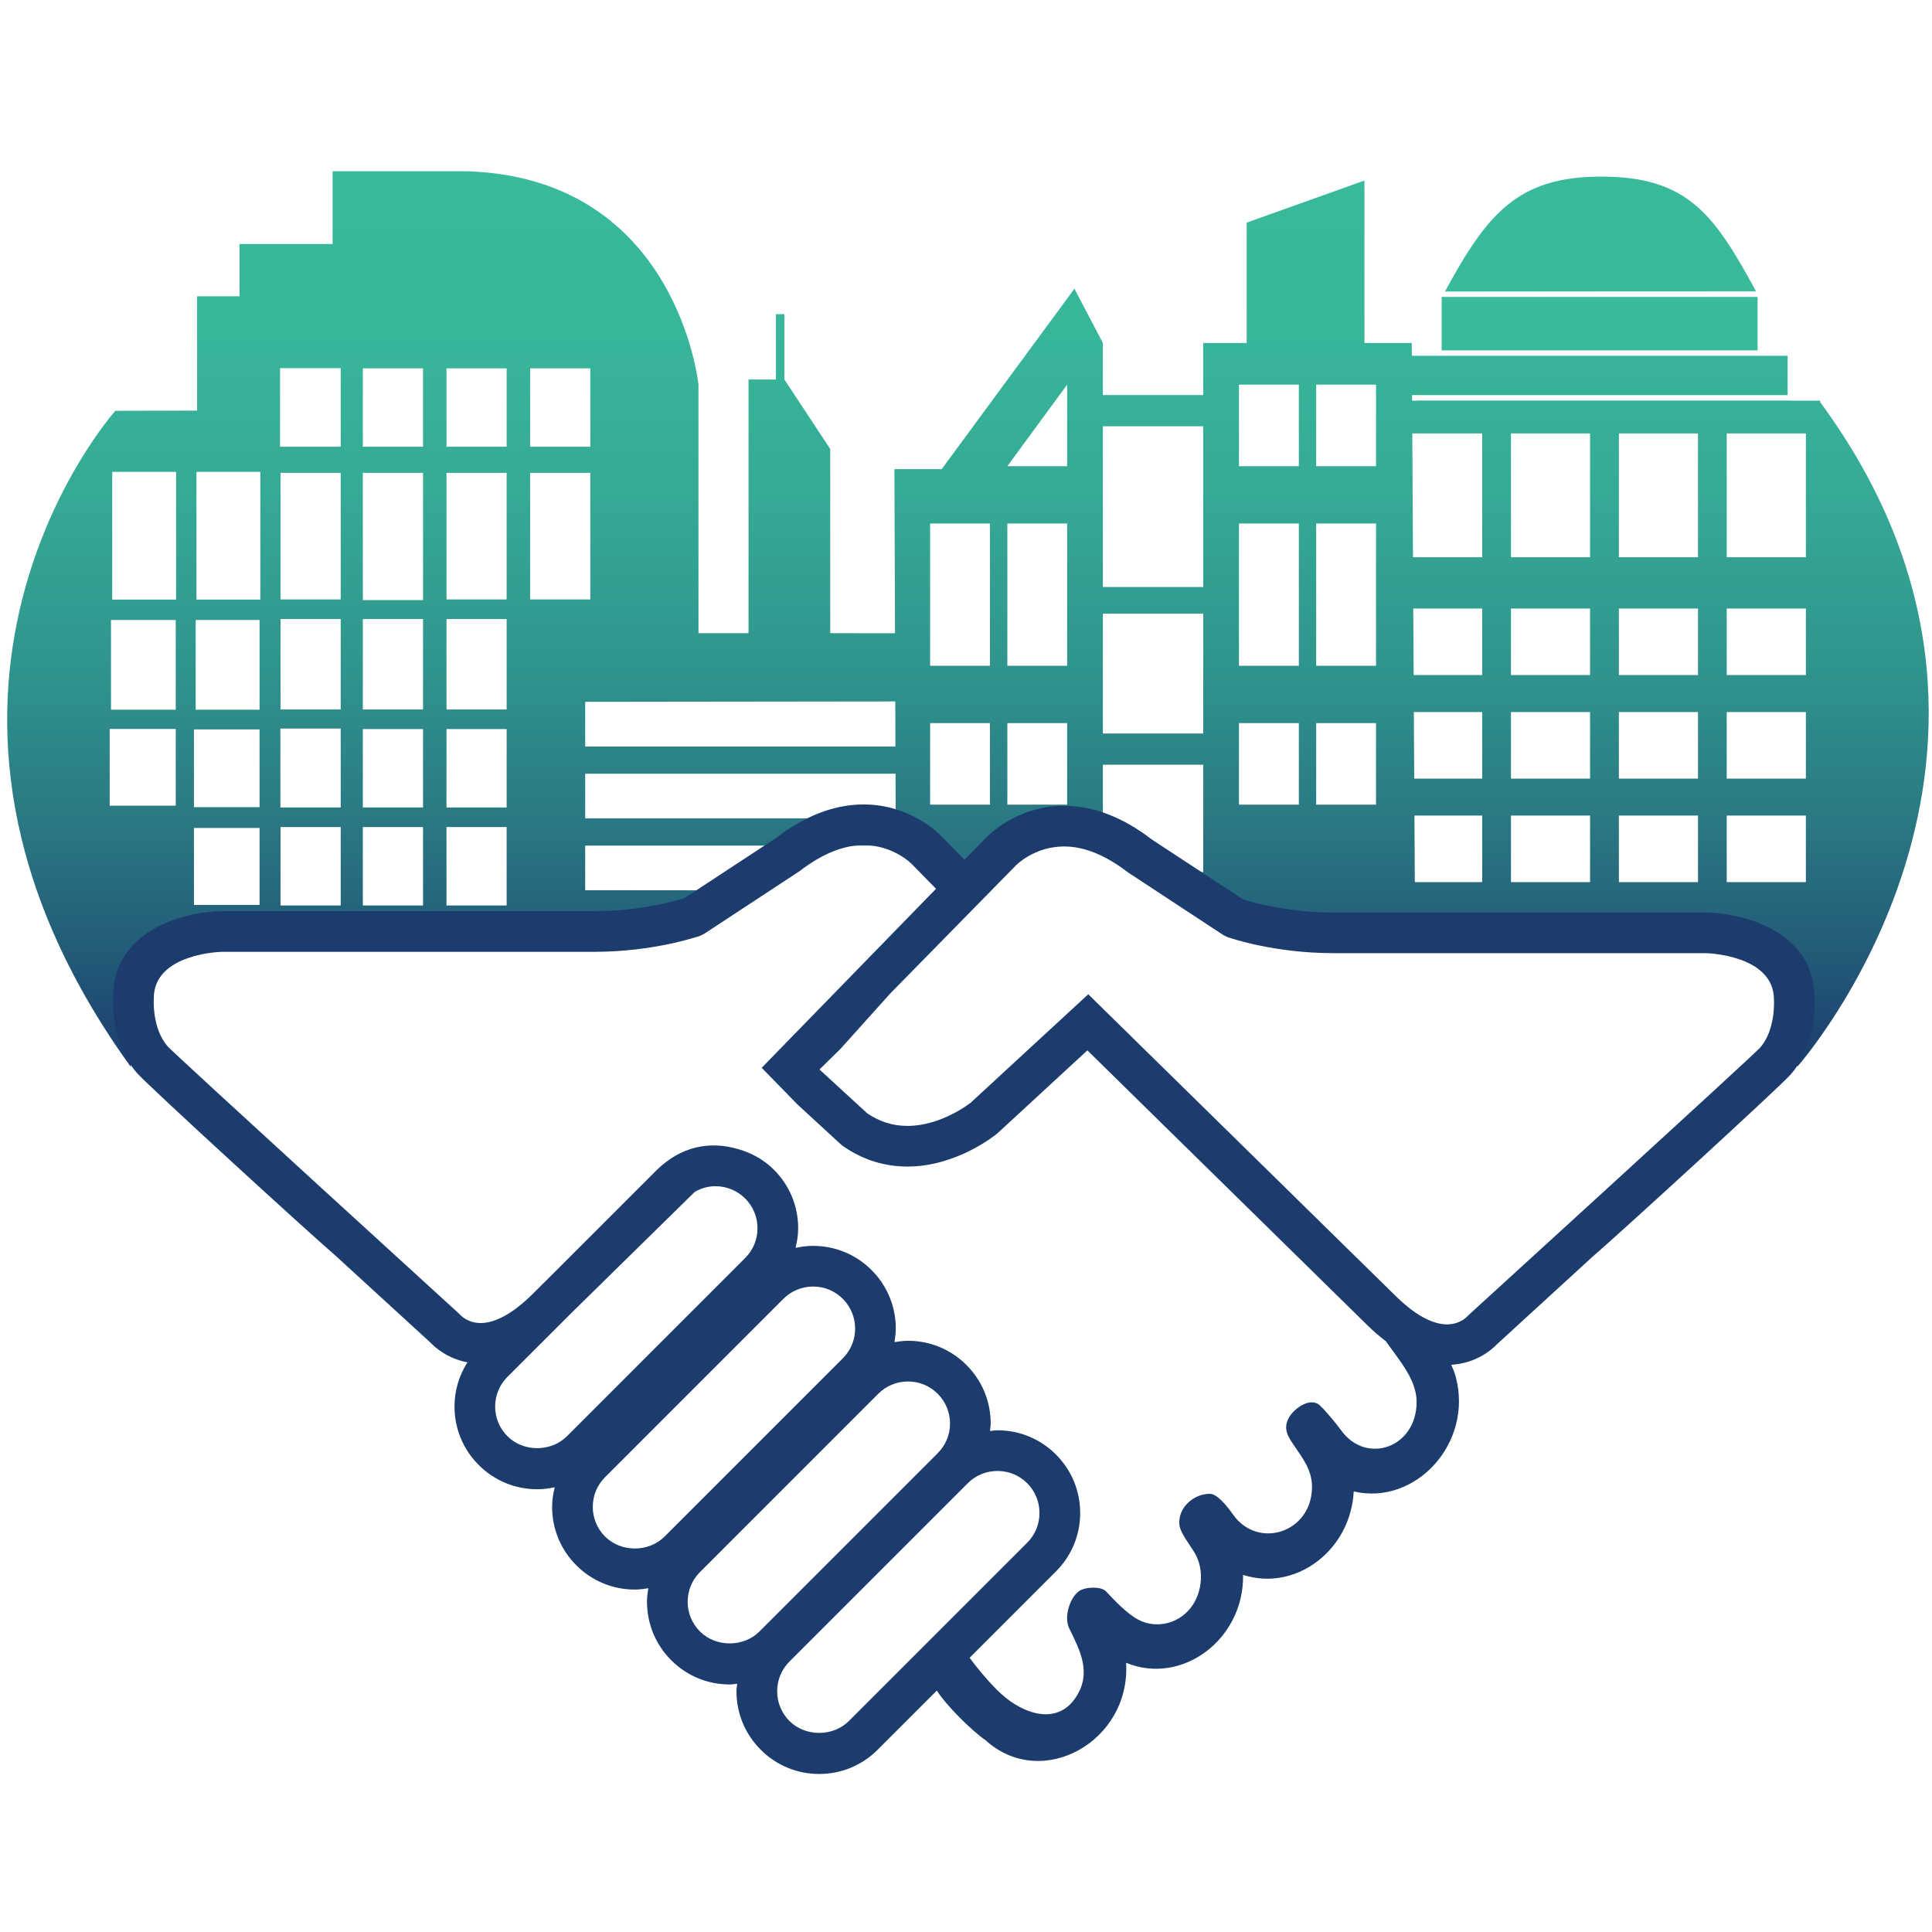 <svg xmlns="http://www.w3.org/2000/svg" xmlns:xlink="http://www.w3.org/1999/xlink" id="Layer_1" width="300" height="300" x="0" y="0" enable-background="new 0 0 300 300" version="1.1" viewBox="0 0 300 300" xml:space="preserve"><g><path fill="#38BA9B" d="M171.253,131.781l4.451,1.049c-1.559-1.422-3.11-2.783-4.451-3.635V131.781z"/><g><rect width="49.057" height="8.298" x="223.86" y="46.107" fill="#38BA9B"/><path fill="#38BA9B" d="M248.61,27.422c-13.015,0-17.753,5.892-24.23,17.844c5.097-0.019,48.301-0.033,48.301-0.033 C266.225,33.414,262.165,27.422,248.61,27.422z"/><linearGradient id="SVGID_1_" x1="150.303" x2="150.303" y1="165.68" y2="26.595" gradientUnits="userSpaceOnUse"><stop offset="0" style="stop-color:#1c3c6d"/><stop offset=".115" style="stop-color:#225877"/><stop offset=".288" style="stop-color:#2a7b84"/><stop offset=".464" style="stop-color:#30978e"/><stop offset=".64" style="stop-color:#35aa95"/><stop offset=".818" style="stop-color:#37b69a"/><stop offset="1" style="stop-color:#38ba9b"/></linearGradient><path fill="url(#SVGID_1_)" d="M282.648,62.458v-0.243h-4.842v-0.026h-57.595v0.026h-0.94l-0.004-0.865h58.315v-6.113h-58.349 l-0.013-1.984h-7.347V28.036l-18.288,6.532v18.686h-6.748v8.087h-15.586v-8.087l-4.416-8.42L146.224,72.85h-7.341l0.094,25.482 l-10.062-0.013V69.718l-7.116-10.79V48.783h-1.313v10.146h-4.254v39.391h-7.775V59.738c0,0-3.2-32.026-35.842-33.144H51.646 v11.293H37.195v8.117h-6.59v17.754l-12.766,0.034v0.088c-0.161,0.157-39.15,44.163,2.481,101.799l-0.977-14.772l11.181-6.314 l78.765-0.81c4.243-2.942,3.95-4.103,7.509-5.529l-25.929-0.026v-6.927h47.962l0.063-0.458v-3.772H90.869v-6.93h48.191 l0.033,9.233l-0.199,1.469v0.352h3.18c0.042,0.021,0.08,0.046,0.121,0.067c0.731,0.54,1.4,1.024,1.848,1.24 c3.657,3.109,4.224,7.91,4.224,7.91c15.957-12.44,22.388-11.599,22.388-11.599c0.189,0.101,0.399,0.254,0.598,0.381v-10.449 h15.586v16.71l-11.135-2.627c2.106,1.917,4.206,3.879,5.74,4.616l5.395,2.864l2.698,3.069c5.323,2.245,8.357,2.605,12.407,3.776 h17.804l-0.004-0.551l55.437-0.123l3.91,19.151C279.091,165.634,322.521,116.676,282.648,62.458z M82.316,57.199h9.345v12.167 h-9.345V57.199z M56.341,57.199h9.347v12.167h-9.347V57.199z M27.289,125.103H17.033v-11.909h10.255V125.103z M27.289,110.201 H17.235V96.268h10.053V110.201z M27.342,93.108h-9.918V73.271h9.918V93.108z M40.304,140.512H30.116v-11.943h10.188V140.512z M40.304,125.339H30.116v-12.077h10.188V125.339z M40.304,110.201h-9.918V96.268h9.918V110.201z M40.425,93.108h-9.918V73.271 h9.918V93.108z M52.905,140.597h-9.343v-12.169h9.343V140.597z M52.905,113.207v12.176h-9.343h-0.02v-12.255h9.363V113.207z M52.905,110.168h-9.343V96.123h9.343V110.168z M52.905,93.078h-9.343V73.427h9.343V93.078z M52.905,69.366h-9.42V57.168h9.42 V69.366z M65.688,140.597h-9.347v-12.169h9.347V140.597z M65.688,125.382h-9.347v-12.176h9.347V125.382z M65.688,110.168h-9.347 V96.123h9.347V110.168z M65.693,93.181h-9.353v-0.103V73.427h9.347h0.005V93.181z M78.671,140.597h-9.339v-12.169h9.339V140.597z M78.671,125.382h-9.339v-12.176h9.339V125.382z M78.671,110.168h-9.339V96.123h9.339V110.168z M78.671,93.078h-9.339V73.427 h9.339V93.078z M78.671,69.366h-9.339V57.199h9.339V69.366z M82.316,93.078V73.427h9.345v19.651H82.316z M90.869,115.917v-6.937 l48.148-0.059l0.026,6.996H90.869z M142.799,131.603c0.255,0.159,0.491,0.329,0.724,0.503L142.799,131.603z M153.721,124.947 h-9.292v-12.666h9.292V124.947z M153.721,103.384h-9.292V81.289h9.292V103.384z M165.706,124.947h-9.284v-12.666h9.284V124.947z M165.706,103.384h-9.284V81.289h9.284V103.384z M165.706,72.388h-9.284l9.284-12.663V72.388z M186.839,113.894h-15.586V95.293 h15.586V113.894z M186.839,91.151h-15.586V66.194h15.586V91.151z M201.684,124.947h-9.299v-12.666h9.299V124.947z M201.684,103.384h-9.299V81.289h9.299V103.384z M201.684,72.388h-9.299V59.725h9.299V72.388z M213.67,124.947h-9.293v-12.666 h9.293V124.947z M213.67,103.384h-9.293V81.289h9.293V103.384z M213.67,72.388h-9.293V59.725h9.293V72.388z M230.154,136.979 h-10.462l-0.058-10.341h10.52V136.979z M230.154,120.905h-10.554l-0.059-10.336h10.612V120.905z M230.154,104.822h-10.642 l-0.061-10.333h10.702V104.822z M230.154,86.524h-10.747l-0.105-19.219h10.853V86.524z M246.904,136.979h-12.282v-10.341h12.282 V136.979z M246.904,120.905h-12.282v-10.336h12.282V120.905z M246.904,104.822h-12.282V94.488h12.282V104.822z M246.904,86.524 h-12.282V67.305h12.282V86.524z M263.665,136.979H251.38v-10.341h12.285V136.979z M263.665,120.905H251.38v-10.336h12.285V120.905 z M263.665,104.822H251.38V94.488h12.285V104.822z M263.665,86.524H251.38V67.305h12.285V86.524z M280.416,136.979h-12.292 v-10.341h12.292V136.979z M280.416,120.905h-12.292v-10.336h12.292V120.905z M280.416,104.822h-12.292V94.488h12.292V104.822z M280.416,86.524h-12.292V67.305h12.292V86.524z"/></g><path fill="#1C3C6E" d="M281.759,154.844c-0.084-10.198-11.005-13.062-16.842-13.151h-57.889c-7.068,0-12.615-1.594-13.989-2.027 l-14.19-9.315c-4.502-3.467-9.078-5.226-13.623-5.226c-7.396,0-11.895,4.739-12.028,4.884l-3.43,3.491l-3.631-3.702 c-0.133-0.145-4.634-4.883-12.034-4.883c-4.537,0-9.121,1.758-13.621,5.223l-14.194,9.317c-1.372,0.432-6.916,2.026-13.985,2.026 h-57.89c-5.833,0.091-16.759,2.956-16.839,13.153c-0.065,1.099-0.254,7.53,3.735,12.023c1.799,2.032,26.158,24.329,30.838,28.364 l14.773,13.531c0.598,0.636,2.534,2.401,5.666,2.991c-1.296,2.034-2.011,4.391-2.011,6.861c0,3.432,1.333,6.655,3.759,9.078 c2.423,2.426,5.651,3.767,9.081,3.767c0.929,0,1.834-0.115,2.72-0.308c-0.239,0.991-0.404,2.002-0.404,3.044 c0,3.43,1.338,6.655,3.761,9.076c2.428,2.429,5.655,3.766,9.085,3.766c0.713,0,1.406-0.092,2.094-0.203 c-0.114,0.689-0.204,1.385-0.204,2.097c0,3.432,1.336,6.655,3.759,9.078c2.429,2.431,5.656,3.765,9.085,3.765 c0.393,0,0.773-0.076,1.162-0.111c-0.036,0.389-0.115,0.771-0.115,1.163c0,3.433,1.338,6.656,3.766,9.081 c2.422,2.427,5.649,3.765,9.079,3.765c3.431,0,6.655-1.336,9.077-3.761l9.192-9.189c1.493,2.347,5.371,6.187,7.583,7.727 c8.721,7.897,22.55,0.167,21.807-12.041c8.675,3.574,18.33-3.645,18.162-13.646c8.189,2.621,16.703-3.814,17.184-12.959 c9.626,2.234,18.582-7.528,15.839-17.807c-0.177-0.651-0.431-1.261-0.695-1.865c3.957-0.231,6.376-2.429,7.061-3.156l14.776-13.529 c4.682-4.04,29.034-26.339,30.839-28.363C282.012,162.376,281.821,155.94,281.759,154.844z M88.028,223.023 c-2.461,2.462-6.761,2.464-9.23-0.004c-1.232-1.232-1.912-2.87-1.912-4.613c0-1.741,0.679-3.376,1.912-4.611l9.456-9.452 l19.63-19.269c0.973-0.555,2.065-0.881,3.211-0.881c1.745,0,3.386,0.684,4.62,1.913c1.23,1.233,1.911,2.872,1.911,4.617 c0,1.743-0.681,3.383-1.911,4.611L88.028,223.023z M103.187,238.606c-2.458,2.456-6.76,2.462-9.229-0.009 c-1.231-1.229-1.913-2.87-1.913-4.61c0-1.743,0.682-3.383,1.913-4.613l27.684-27.691c1.232-1.232,2.876-1.909,4.616-1.909 c1.746,0,3.383,0.677,4.615,1.909c1.229,1.233,1.912,2.879,1.912,4.618c0,1.744-0.678,3.381-1.912,4.615L103.187,238.606z M117.921,253.341c-2.461,2.461-6.76,2.461-9.229-0.005c-1.231-1.233-1.915-2.873-1.915-4.613s0.683-3.377,1.915-4.613 l27.686-27.688c1.23-1.23,2.874-1.906,4.615-1.906c1.744,0,3.381,0.676,4.613,1.906c1.23,1.233,1.914,2.874,1.914,4.619 c0,1.743-0.68,3.377-1.914,4.614L117.921,253.341z M131.817,267.236c-2.465,2.465-6.761,2.465-9.233,0 c-1.23-1.239-1.908-2.874-1.908-4.619c0-1.736,0.678-3.378,1.908-4.611l27.689-27.69c1.233-1.232,2.871-1.906,4.61-1.906 c1.745,0,3.384,0.674,4.62,1.906c1.23,1.238,1.908,2.876,1.908,4.617c0,1.742-0.678,3.385-1.908,4.618L131.817,267.236z M208.275,222.13c-0.81-1.119-2.537-3.17-3.165-3.73c-1.429-1.648-4.075,0.185-4.939,1.68c-1.054,1.84-0.089,3.12,0.897,4.56 c1.303,1.919,2.659,3.689,2.659,6.229c-0.009,7.146-8.403,9.775-12.252,4.318c-1.058-1.492-2.495-3.225-3.625-3.23 c-2.401-0.009-4.877,2.032-4.729,4.659c0.067,1.23,1.272,2.725,2.107,4.067c1.833,2.601,1.618,6.492-0.357,9.011 c-1.999,2.528-5.467,3.243-8.165,1.785c-1.77-0.953-3.771-3.094-4.986-4.392c-0.687-0.74-3.151-0.74-4.189,0 c-1.441,1.045-2.335,4.01-1.525,5.704c1.656,3.449,3.537,6.824,1.139,10.632c-2.634,4.173-7.329,3.112-10.972,0.208 c-1.846-1.471-4.149-4.241-5.611-6.21l13.405-13.407c2.423-2.423,3.763-5.648,3.763-9.08c0-3.431-1.34-6.65-3.763-9.079 c-2.424-2.426-5.647-3.759-9.084-3.759c-0.392,0-0.771,0.078-1.158,0.111c0.033-0.39,0.109-0.771,0.109-1.166 c0-3.431-1.336-6.659-3.76-9.082c-2.423-2.43-5.649-3.762-9.081-3.762c-0.712,0-1.411,0.094-2.097,0.205 c0.11-0.689,0.201-1.39,0.201-2.101c0-3.43-1.333-6.655-3.759-9.086c-2.423-2.422-5.652-3.757-9.081-3.757 c-0.93,0-1.835,0.117-2.719,0.308c0.239-0.991,0.403-2,0.403-3.042c0-3.429-1.338-6.657-3.761-9.082 c-1.563-1.562-3.472-2.613-5.538-3.205c-4.537-1.323-8.887-0.402-12.623,3.205l-15.54,15.539l-3.958,3.935 c-2.889,2.827-5.616,4.323-7.885,4.323c-1.969,0-3.07-1.159-3.111-1.207l-0.241-0.243c0,0-44.013-40.134-45.234-41.497 c-2.486-2.779-2.174-7.452-2.17-7.499c0.012-6.953,10.474-7.194,10.582-7.194h57.84c9.279,0,16.139-2.399,16.423-2.494l0.677-0.342 l14.739-9.682c3.563-2.732,6.849-4.048,9.96-4.048c4.607,0,7.442,2.898,7.471,2.93l3.774,3.847l-27.07,27.798l5.585,5.723 l6.71,6.17l0.334,0.267c3.033,2.11,6.396,3.176,10.005,3.176c7.572,0,13.541-4.803,13.937-5.131l14.001-12.911l43.538,42.738 c0.939,0.921,1.881,1.722,2.816,2.437c1.883,2.718,4.774,5.882,4.771,9.406C219.976,224.801,212.169,227.495,208.275,222.13z M273.283,162.703c-1.222,1.361-45.24,41.499-45.24,41.499l-0.237,0.236c-0.045,0.053-1.142,1.212-3.11,1.212 c-2.271,0-4.994-1.494-7.885-4.319l-47.825-46.943l-18.274,16.855c-0.042,0.034-4.541,3.588-9.798,3.588 c-2.264,0-4.303-0.638-6.232-1.936l-7.432-6.827l3.235-3.173l7.686-8.558l19.59-19.967c0.028-0.028,2.864-2.932,7.467-2.932 c3.116,0,6.403,1.318,9.96,4.05l14.739,9.685l0.678,0.338c0.287,0.103,7.145,2.494,16.426,2.494h57.838 c0.106,0.004,10.574,0.243,10.587,7.196C275.459,155.249,275.771,159.923,273.283,162.703z"/></g></svg>